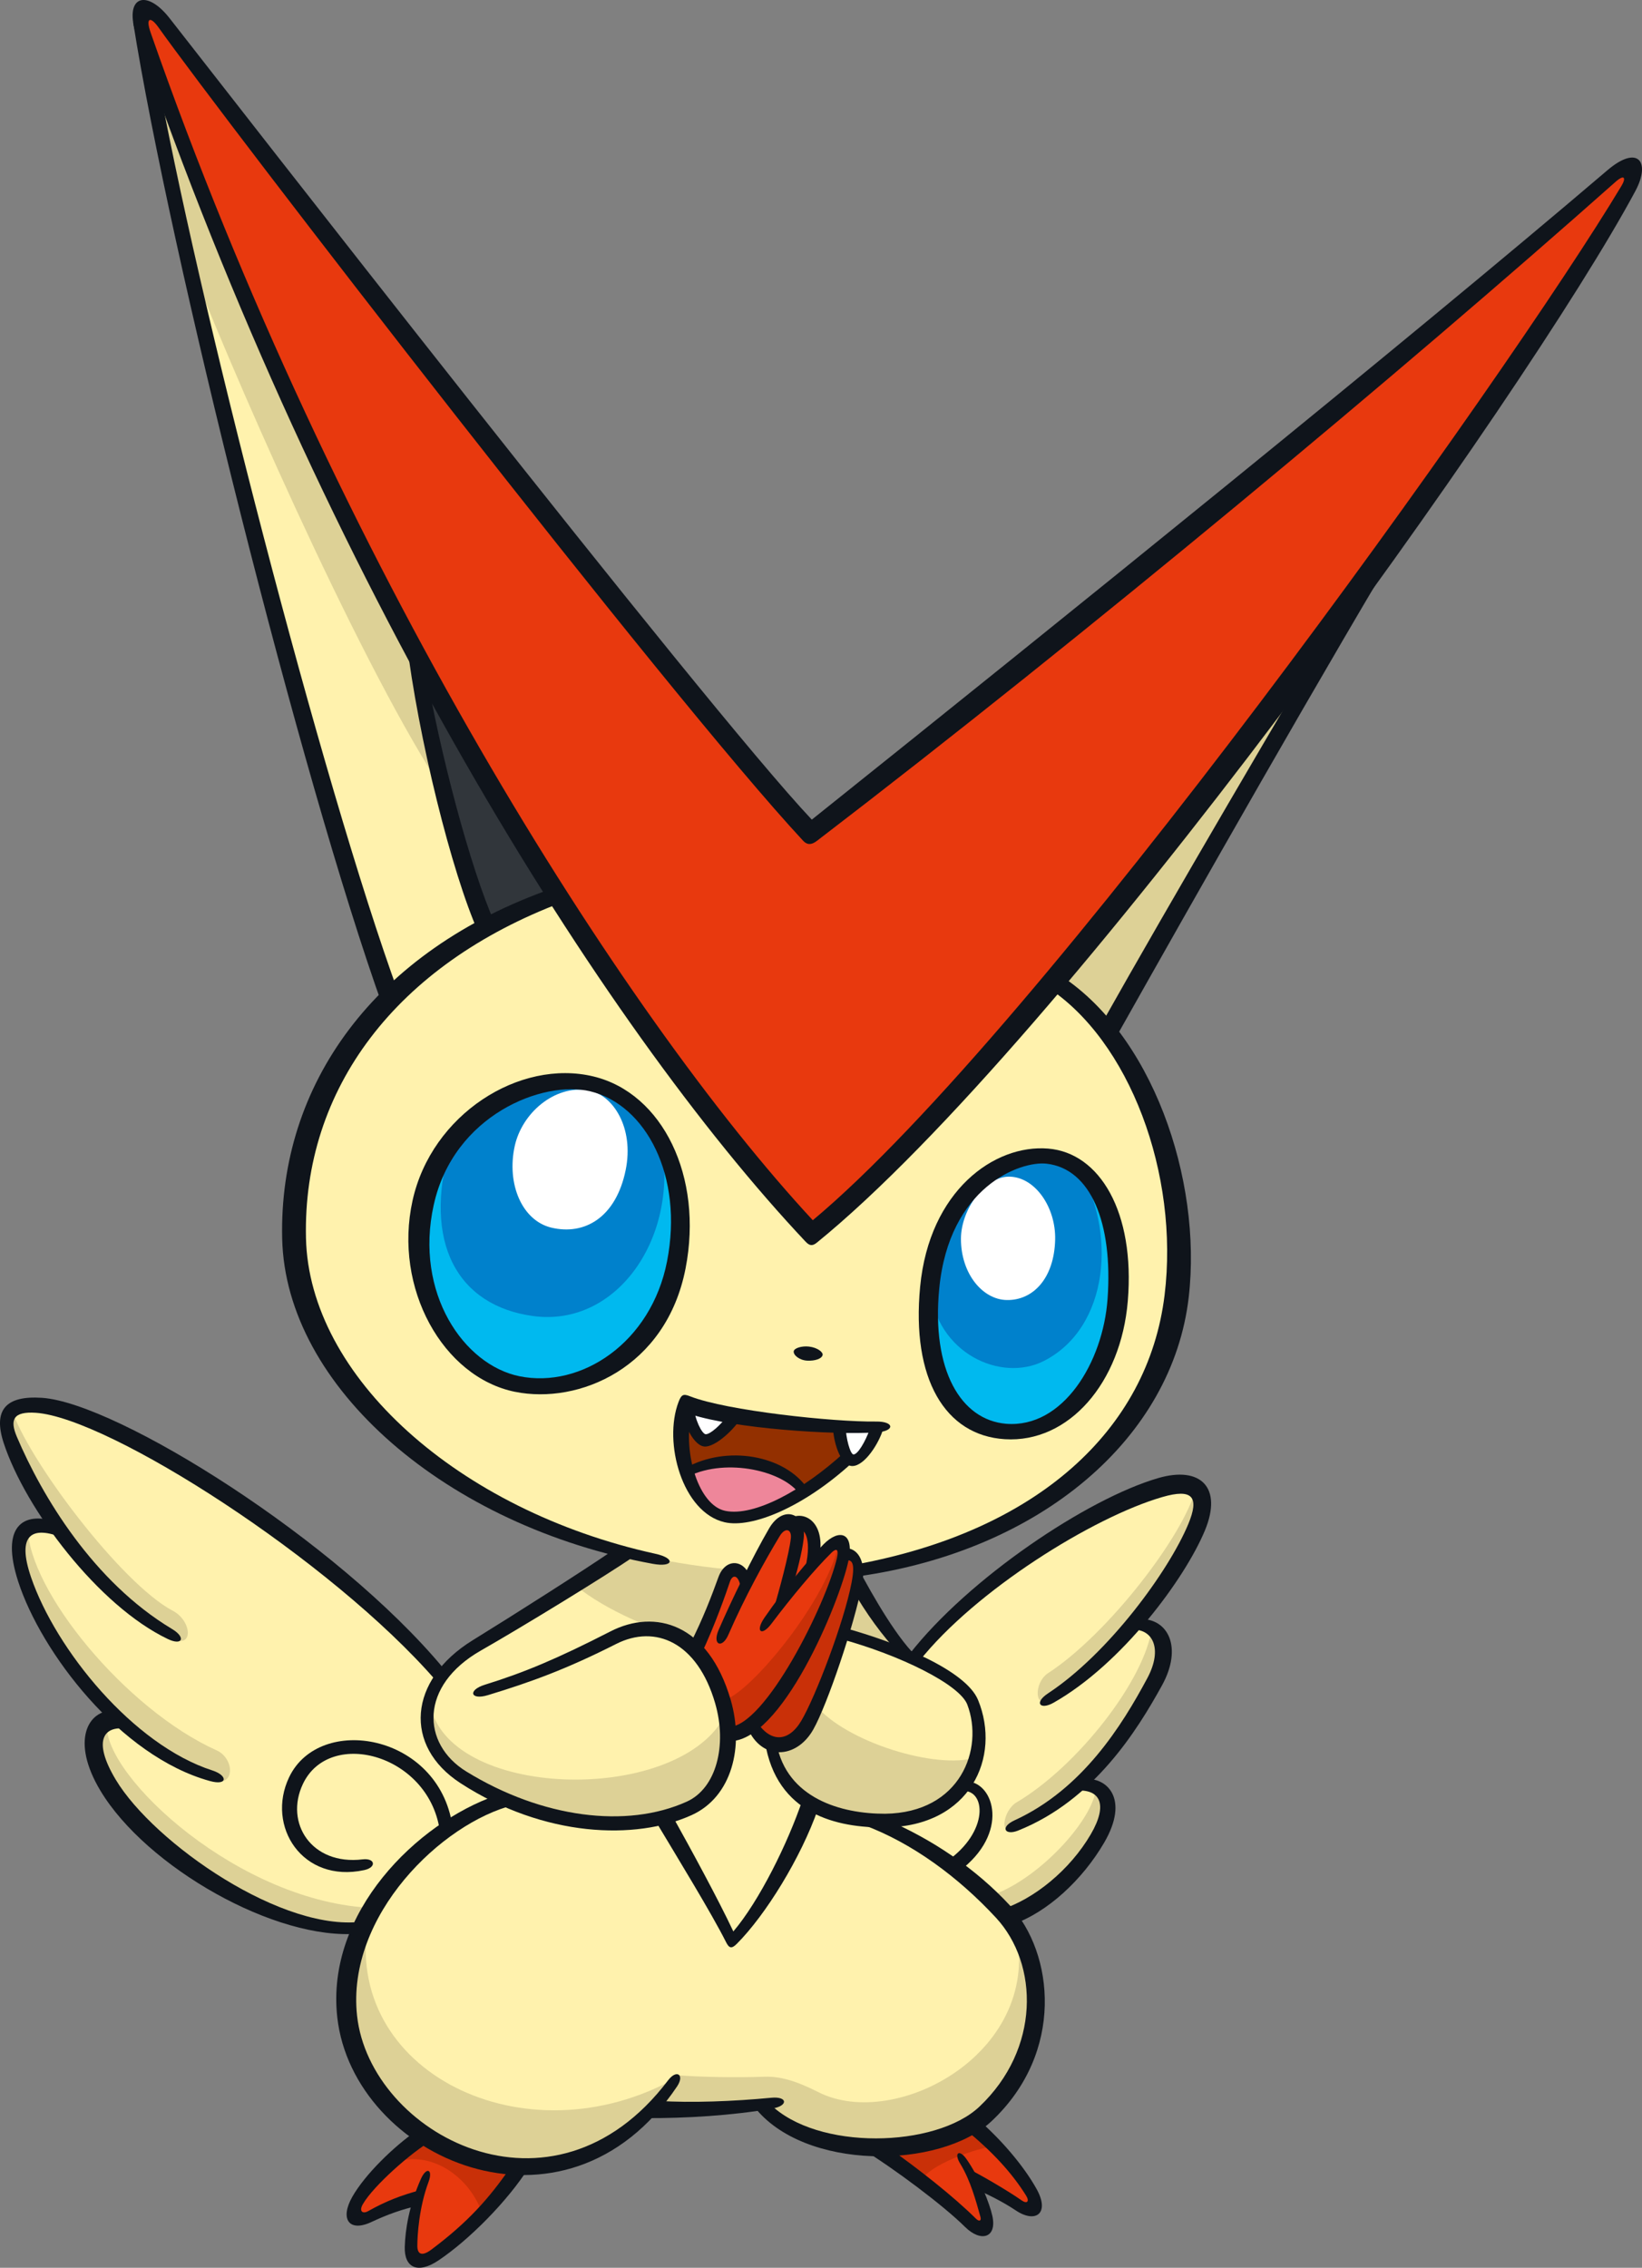 <?xml version="1.0" encoding="UTF-8"?>
<!-- Created with Inkscape (http://www.inkscape.org/) -->
<svg version="1.1" viewBox="0 0 91.665 126.56" xmlns="http://www.w3.org/2000/svg">
 <rect x="0" y="0" width="91.665" height="126.56" fill="#808080" stroke="none"/>
 <g transform="translate(-35.334 -36.154)">
  <path d="m66.388 86.126c-9.122 3.231-15.422 11.323-14.596 20.002 0.668 7.019 9.626 14.907 18.249 16.578-2.139 1.672-6.55 4.434-8.333 5.37-1.782 0.936-2.966 2.823-2.451 4.947 0.356 1.471 2.139 2.763 4.055 3.565-4.955 2.132-9.109 6.797-8.601 12.255 0.569 6.118 10.483 12.047 17.068 4.991 1.917 0.134 4.724 0 6.15-0.267 2.763 3.699 11.944 3.164 14.216-1.604 2.273-4.768 1.381-10.071-7.977-14.171 3.119 0 5.125-1.426 5.571-3.253 0.445-1.827 0.134-3.12-0.267-3.788-0.401-0.668-2.139-1.649-3.61-2.362-1.337-2.05-2.006-3.03-2.763-4.055l0.089-0.58c5.503-0.379 17.354-5.153 17.87-17.358 0.201-4.746-2.139-12.768-6.885-15.508-3.61 4.211-10.183 11.832-13.614 14.105-3.432-3.61-10.738-13.533-14.17-18.866" fill="#fff2ad"/>
  <path d="m94.106 100.67c-3.466-0.373-6.866 3.318-7.041 7.576-0.134 3.253 1.115 7.531 4.323 7.799 3.209 0.267 6.061-3.298 6.328-7.086 0.267-3.788-0.713-7.977-3.61-8.289" fill="#00b9ef"/>
  <path d="m68.436 96.569c-3.022-0.79-8.512 1.827-9.448 6.952-0.936 5.125 2.273 9.492 5.481 9.893 3.209 0.401 8.155-1.783 8.779-7.353 0.624-5.57-1.916-8.735-4.813-9.492" fill="#00b9ef"/>
  <path d="m60.482 100.04c-1.604 5.515 0.435 8.991 4.612 9.559 4.731 0.643 8.246-4.5 7.119-9.96-3.317-5.003-8.929-3.335-11.732 0.401" fill="#0081cc"/>
  <path d="m87.254 108.03c0.355 3.669 3.978 5.281 6.35 4.078 3.66-1.856 4.106-7.266 1.872-10.896-3.446-1.856-7.697 1.39-8.222 6.818" fill="#0081cc"/>
  <path d="m44.491 37.386c-0.873-1.128-1.621-0.724-1.173 0.587 5.242 15.324 18.79 46.787 37.24 67.019 13.923-12.163 41.048-49.038 45.669-58.282 0.535-1.069 0.218-1.625-1.156-0.469-6.296 5.298-35.047 29.527-44.495 36.39-7.932-9.091-26.669-33.077-36.086-45.245" fill="#e8390e"/>
  <path d="m58.748 73.007c0 2.95 2.213 11.749 3.688 14.91 1.475-0.738 2.95-1.423 3.951-1.792-2.265-3.582-5.479-9.062-7.639-13.119" fill="#31363b"/>
  <g fill="#fff2ad">
   <path d="m43.318 37.972c1.712 9.957 9.058 41.107 13.8 53.939 1.157-1.091 3.462-3.021 5.318-3.995-1.42-3.38-3.158-11.135-3.76-15.212-4.679-7.687-13.404-28.02-15.359-34.732"/>
   <path d="m60.028 129.5c-3.486-4.573-21.173-17.72-24.222-14.669-0.498 0.498 0.589 3.849 2.671 6.475-1.856-0.272-2.716 0.634-1.856 3.124 0.86 2.49 3.486 5.885 5.161 7.515-1.63 0.045-1.359 1.909-0.317 3.758 2.4 4.256 9.417 8.149 14.035 8.149 1.222-2.444 4.259-6.201 7.811-7.265-2.877-1.201-5.819-3.872-3.284-7.087"/>
   <path d="m86.196 128.55c2.897-3.577 13.766-11.09 15.937-9.191 0.725 0.634-0.589 4.346-3.169 7.153 2.807 0.317 1.267 4.709-3.215 8.965 2.852-0.091 1.856 4.845-4.12 7.606-1.494-1.539-4.51-4.111-7.462-5.293 2.346 0.222 5.063-0.955 5.606-3.083 0.543-2.128 0.09-3.577-0.408-4.165-0.498-0.589-1.992-1.494-3.169-1.992"/>
  </g>
  <g fill="#e8390e">
   <path d="m74.176 128.12c0.494-1.19 1.393-3.31 1.655-3.862 0.262-0.551 0.842-0.494 1.133 0.233 0.58-1.132 1.248-2.41 1.626-2.903s1.423-0.726 1.248 0.319c-0.174 1.046-0.522 2.671-0.9 3.746 0.988-1.336 2.033-2.526 2.584-2.99 0.552-0.465 1.045-0.61 0.842 0.494-0.203 1.103-2.178 5.951-3.368 7.374-1.19 1.423-2.119 2.351-3.078 2.497 0.117-1.451-0.726-3.745-1.742-4.907"/>
   <path d="m58.877 155.26c-1.371 1.069-3.309 2.941-3.61 3.777-0.301 0.835 0.167 1.136 0.902 0.735 0.735-0.401 1.939-0.769 2.54-0.903-0.367 1.17-0.468 2.273-0.434 2.774 0.033 0.501 0.468 1.003 1.404 0.334 0.936-0.668 3.409-2.774 4.612-4.98-1.404 0-3.91-0.568-5.415-1.738"/>
   <path d="m84.212 156c1.504 1.003 4.312 3.142 5.114 4.011 0.802 0.869 1.303 0.535 0.936-0.434-0.368-0.97-0.468-1.471-0.702-1.905 0.869 0.535 1.939 1.07 2.54 1.504 0.602 0.434 1.237 0.067 0.702-0.769-0.535-0.835-2.173-2.741-3.242-3.743-1.704 1.003-3.342 1.303-5.348 1.337"/>
  </g>
  <path d="m73.544 114.3c1.789 0.921 7.779 1.544 10.625 1.463 0 0.841-0.895 2.358-1.599 1.653-1.382 1.464-4.587 3.632-6.559 3.416-2.223-0.244-3.198-4.255-2.466-6.532" fill="#ee869a"/>
  <g fill="#fff">
   <path d="m82.163 115.76c0.027 0.65 0.46 1.843 0.867 1.87 0.406 0.027 1.029-0.868 1.247-1.816-0.596 0.054-1.436 0.027-2.114-0.054"/>
   <path d="m73.679 114.51c0.081 0.786 0.569 1.87 1.003 1.951 0.434 0.082 1.301-0.732 1.627-1.247-1.003-0.19-1.843-0.406-2.63-0.705"/>
   <path d="m68.167 97c-1.872-0.302-3.695 1.264-4.1 3.12-0.457 2.096 0.401 4.152 2.05 4.546 1.853 0.442 3.601-0.567 4.144-3.209 0.487-2.368-0.713-4.234-2.095-4.457"/>
   <path d="m91.699 101.82c-1.365-0.036-2.72 1.826-2.72 3.473 0 1.943 1.206 3.385 2.553 3.412 1.476 0.03 2.654-1.214 2.706-3.368 0.043-1.776-1.089-3.478-2.539-3.517"/>
  </g>
  <g fill="#ddd196">
   <path d="m45.574 49.886c2.388 6.31 9.55 22.682 14.155 29.845-0.359-2.128-0.773-4.403-0.98-6.679-3.586-6.619-13.722-27.858-15.446-35.443 0.25 2.367 1.517 9.05 2.271 12.277"/>
   <path d="m110.79 69.773c-5.458 7.026-13.542 17.479-16.642 21.136 0.964 0.755 2.126 1.8 3.055 2.845 2.787-4.878 10.452-18.407 13.588-23.981"/>
   <path d="m70.041 122.77c-0.936 0.668-1.916 1.426-2.585 1.872 1.7 1.37 4.294 2.511 6.902 3.17 0.249-0.844 1.151-2.705 1.304-3.281 0.153-0.575 0.237-0.528 0.371-0.795-1.905-0.167-3.509-0.468-5.992-0.966"/>
   <path d="m82.527 127.29c1.051 0.205 2.582 0.732 3.519 1.12-0.777-0.822-2.011-2.651-2.902-3.84-0.21 0.751-0.391 2.04-0.617 2.719"/>
   <path d="m59.336 131.18c0.839 5.374 13.637 5.747 16.401 0.839 0.497 2.796-0.59 5.467-4.659 5.84-4.07 0.373-13.233-1.957-11.742-6.678"/>
   <path d="m81.018 131.49c1.895 2.05 7.02 3.51 8.977 2.671-0.87 1.957-2.516 3.977-6.026 3.603-3.51-0.373-5.343-1.988-5.529-4.256 0.87 0.311 1.895-0.528 2.578-2.019"/>
   <path d="m35.949 114.72c0.936 2.908 6.186 9.838 9.034 11.328 1.06 0.555 1.197 2.166-0.076 1.541-1.972-0.97-10.595-9.76-8.957-12.868"/>
   <path d="m36.881 121.39c0.034 3.518 5.468 10.17 10.554 12.451 1 0.449 1.059 2.123-0.276 1.656-4.139-1.449-9.225-7.191-10.381-10.554-0.38-1.104-0.69-2.966 0.103-3.553"/>
   <path d="m41.295 132.39c-0.172 2.897 7.415 9.968 14.899 10.243-0.31 0.38-0.517 0.863-0.655 1.242-5.932 0.103-12.648-5.138-14.106-7.83-0.897-1.656-1.104-3.242-0.138-3.656"/>
   <path d="m55.903 143.26c-1.538 8.489 8.746 13.604 17.213 8.835-3.833 6.195-11.475 6.037-15.508 2.139-4.016-3.879-3.175-8.066-1.705-10.974"/>
   <path d="m92 143.66c1.696 6.969-6.631 11.454-10.974 9.254-1.25-0.634-2.139-0.893-3.02-0.863-1.612 0.054-3.541 0.022-4.873-0.086-0.568 0.624-1.087 1.454-1.588 1.956 1.671 0.033 5.013-0.134 6.35-0.301 2.373 2.674 8.222 3.443 11.999 0.802 3.777-2.64 4.279-7.52 2.106-10.762"/>
   <path d="m102.1 119.2c-0.687 2.674-4.963 8.192-8.252 10.324-0.825 0.535-0.842 2.218 0.368 1.471 2.457-1.518 10.341-10.024 7.884-11.795"/>
   <path d="m99.641 126.97c-0.361 2.89-4.132 7.75-7.565 9.774-0.726 0.428-1.085 2.046 0.1 1.504 3.722-1.698 10.464-9.471 7.465-11.278"/>
   <path d="m96.533 135.75c0.036 1.735-3.053 5.164-5.727 6.139 0.361 0.434 0.43 0.691 0.812 1.233 3.397-0.867 7.228-6.433 4.915-7.372"/>
  </g>
  <path d="m73.738 118.21c2.03-0.669 4.947-0.668 6.563 1.135 0.909-0.501 1.884-1.383 2.372-1.831-0.211-0.474-0.474-1.291-0.474-1.805-1.291-0.04-4.216-0.211-5.954-0.566-0.329 0.632-1.226 1.449-1.568 1.357-0.342-0.092-0.935-1.212-1.12-1.778-0.211 0.948 0.011 2.659 0.182 3.489" fill="#933000"/>
  <path d="m75.723 131.02c1.226-0.134 5.593-5.215 6.417-8.601 0.312 0.156 0.424 0.602 0.089 1.582-0.334 0.98-3.365 8.623-6.262 9.024 0.045-0.513 0-1.426-0.245-2.005" fill="#c93008"/>
  <path d="m79.711 121.19c0.646-0.245 1.27 0.312 1.047 2.117l-1.693 2.095c0.468-1.471 0.98-3.921 0.646-4.211" fill="#e8390e"/>
  <g fill="#c93008">
   <path d="m77.193 132.53c0.78 1.025 2.808 1.403 3.52-0.647 0.713-2.05 2.385-6.952 2.451-7.776 0.067-0.825-0.209-1.191-0.673-1.264-0.887 3.157-3.049 7.971-5.299 9.686"/>
   <path d="m57.306 156.83c2.159-0.728 4.279 0.866 4.956 2.871 0 0 0.535-0.301 1.996-2.554-1.086-0.117-4.245-0.886-5.381-1.839-0.468 0.401-0.986 0.986-1.571 1.521"/>
   <path d="m90.973 155.93c-1.034 0.017-3.869 1.113-4.111 1.839-0.067 0.201-1.081-0.856-2.42-1.602 1.577-0.17 4.001-0.78 5.306-1.526 0.255 0.254 0.971 0.899 1.225 1.289"/>
  </g>
  <g fill="#0f141b">
   <path d="m43.745 37.978c10.326 29.561 26.321 54.799 36.963 66.274 12.678-10.577 38.796-47.141 45.141-57.718 0.279-0.464 0.167-0.671-0.334-0.226-11.89 10.554-29.538 25.26-44.578 36.774-0.321 0.246-0.556 0.22-0.769-0.008-7.631-8.208-32.231-40.116-35.997-45.405-0.431-0.605-0.726-0.549-0.426 0.309m36.57 67.48c-11.433-12.142-26.853-36.83-37.347-67.271-0.762-2.211 0.492-2.723 1.83-1.02 2.817 3.587 29.806 38.327 35.855 44.729 13.887-11.104 33.15-26.638 44.403-36.231 1.726-1.472 2.444-0.476 1.571 1.153-6.049 11.292-31.897 47.478-45.695 58.687-0.246 0.199-0.412 0.17-0.616-0.048"/>
   <path d="m66.715 86.508c-9.271 3.496-14.486 10.417-14.3 18.738 0.172 7.705 8.476 15.196 19.51 17.621 1.146 0.252 1.009 0.772-0.148 0.56-11.486-2.099-20.506-9.851-20.691-18.161-0.19-8.543 5.118-16.05 15.12-19.543z"/>
   <path d="m94.357 90.481c5.275 3.28 8.1 11.48 7.338 18.066-0.908 7.846-8.218 14.134-18.443 15.577-0.074 0.011-0.181-0.655-0.102-0.669 10.047-1.862 16.273-7.466 17.197-15.025 0.824-6.746-1.95-14.228-6.596-17.214z"/>
   <path d="m114.48 64.83c-5.116 8.471-12.349 21.224-16.985 29.462l-0.745-0.859c4.042-7.179 10.045-17.405 14.865-25.519z"/>
   <path d="m62.037 88.181c-1.484-3.318-3.36-10.864-4.02-16.354l1.036 1.412c0.804 4.818 2.542 11.391 3.904 14.436z"/>
   <path d="m56.725 92.389c-4.6-12.8-11.932-42.204-13.959-54.997l1.255 2.441c2.246 12.695 9.307 40.088 13.555 51.729z"/>
   <path d="m59.546 103.4c-1.087 4.927 1.687 8.929 4.788 9.559 3.425 0.695 7.349-1.851 8.239-6.417 0.929-4.769-1.19-8.733-4.286-9.484-2.631-0.638-7.63 1.311-8.74 6.342m4.537 10.428c-4.021-0.817-6.8-5.779-5.719-10.674 1.059-4.801 5.969-7.927 10.107-6.924 3.851 0.934 6.132 5.586 5.134 10.711-1.083 5.557-5.969 7.606-9.522 6.886"/>
   <path d="m81.258 111.76c0.021-0.143-0.279-0.401-0.763-0.457-0.407-0.047-0.833 0.088-0.852 0.267-0.023 0.209 0.315 0.495 0.752 0.518 0.435 0.023 0.83-0.106 0.864-0.328"/>
   <path d="m87.767 108.07c-0.437 4.544 1.199 7.326 3.732 7.541 3.175 0.258 5.412-3.426 5.665-6.969 0.303-4.24-0.939-7.264-3.401-7.545-1.463-0.167-5.448 1.275-5.996 6.973m3.665 8.402c-3.342-0.206-5.225-3.377-4.731-8.51 0.516-5.363 4.144-7.955 7.146-7.708 2.888 0.237 4.858 3.554 4.446 8.511-0.379 4.559-3.295 7.926-6.861 7.707"/>
   <path d="m82.9 117.79c-2.699 2.473-5.592 3.666-7.112 3.317-2.365-0.543-3.441-4.454-2.572-6.718 0.155-0.403 0.258-0.465 0.643-0.31 2.042 0.802 8.013 1.438 10.378 1.407 1.035-0.013 1.074 0.537 0.038 0.605-2.47 0.16-7.94-0.221-10.358-1.001-0.458 2.2 0.427 5.075 1.905 5.381 1.628 0.337 4.378-1.178 6.618-3.234z"/>
   <path d="m74.643 116.88c-0.512-0.051-1.071-1.027-1.209-1.915l0.634-0.348c0.032 0.741 0.457 1.562 0.657 1.577 0.251 0.018 0.85-0.522 1.227-1.048l0.77 0.096c-0.297 0.573-1.442 1.702-2.079 1.638"/>
   <path d="m82.926 117.97c-0.718 0.011-1.096-1.516-1.086-2.181l0.709 4.4e-4c0 0.599 0.25 1.532 0.433 1.533 0.23 2e-3 0.647-0.673 0.93-1.463l0.733 0.021c-0.235 0.819-1.041 2.078-1.72 2.089"/>
   <path d="m70.809 122.96c-1.664 1.142-6.4 4.036-8.628 5.305-3.44 1.958-3.326 5.209-0.814 6.753 4.228 2.599 8.955 3.196 12.308 1.68 1.645-0.744 2.265-3.142 1.58-5.498-0.99-3.398-3.332-4.409-5.524-3.301-2.784 1.41-4.771 2.131-7.161 2.857-0.978 0.297-1.143-0.28-0.166-0.583 2.189-0.678 4.027-1.447 7.01-2.975 2.491-1.277 5.469-0.442 6.71 3.819 0.757 2.601 0.076 5.413-2.181 6.434-3.105 1.405-8.218 1.256-12.906-1.786-3.18-2.063-2.935-5.744 0.691-7.977 2.206-1.359 6.191-3.892 7.845-5.027z"/>
   <path d="m76.714 124.92c-0.111-0.917-0.483-0.947-0.637-0.48-0.178 0.532-0.819 2.398-1.619 4.078l-0.591-0.632c0.685-1.337 1.203-2.69 1.571-3.71 0.388-1.076 1.407-1.002 1.755-0.067z"/>
   <path d="m78.463 126.17c0.39-1.313 0.925-3.315 1.019-4.161 0.059-0.528-0.317-0.633-0.618-0.134-0.836 1.387-1.939 3.376-2.869 5.511-0.345 0.794-0.909 0.576-0.547-0.261 0.725-1.674 1.911-4.114 2.825-5.681 0.789-1.352 2.082-0.83 1.928 0.564-0.086 0.769-0.373 1.855-0.678 2.91z"/>
   <path d="m76.015 132.53c2.022 0 5.434-6.84 6.041-9.425 0.128-0.547-0.062-0.535-0.301-0.301-0.919 0.903-2.223 2.463-3.351 3.96-0.564 0.748-0.925 0.438-0.393-0.333 1.142-1.654 2.524-3.309 3.3-4.095 0.861-0.872 1.726-0.687 1.39 0.909-0.495 2.35-3.751 10.203-6.695 10.079z"/>
   <path d="m80.218 123.93c0.504-1.788 0.04-2.615-0.342-2.344l-0.556-0.625c0.797-0.599 2.16 0.044 1.743 2.166z"/>
   <path d="m82.441 122.56c0.752-0.083 1.27 0.697 1.019 2.005-0.432 2.262-1.946 6.739-2.729 8.115-0.947 1.664-2.893 1.736-3.673-0.113l0.503-0.365c0.765 1.22 1.787 1.196 2.506-0.017 0.781-1.315 2.382-5.489 2.806-7.707 0.232-1.214-0.023-1.275-0.334-1.248z"/>
   <path d="m78.689 133.48c0.579 3.025 3.585 3.902 6.058 3.894 4.212-0.053 5.527-3.615 4.587-6.091-0.42-1.109-3.718-2.758-7.136-3.685l0.251-0.602c3.008 0.825 6.81 2.379 7.487 4.033 1.304 3.188-0.439 7.049-5.169 7.108-2.689 0.034-6.094-0.721-6.73-4.79z"/>
   <path d="m85.473 128.37c-0.837-0.877-1.823-2.217-2.535-3.492l0.27-1.264c0.872 1.651 2.307 4.147 3.455 5.135z"/>
   <path d="m81.004 137.09c-0.957 2.747-2.94 5.946-4.536 7.542-0.289 0.289-0.428 0.256-0.602-0.092-0.794-1.588-2.734-4.751-3.954-6.79l0.952-0.267c1.012 1.812 2.59 4.713 3.409 6.46 1.438-1.689 3.032-4.894 3.869-7.37z"/>
   <path d="m63.999 136.89c-3.994 1.003-9.342 6.161-8.732 11.756 0.718 6.577 10.896 12.144 17.366 3.602 0.478-0.63 0.936-0.306 0.495 0.35-6.253 9.306-18.084 3.996-18.965-3.86-0.657-5.863 4.468-10.854 8.866-12.383z"/>
   <path d="m72.096 153.4c1.829 0.116 4.177 0.027 6.294-0.176 0.916-0.088 0.962 0.448 0.058 0.604-2.253 0.389-4.819 0.547-7.128 0.533z"/>
   <path d="m78.305 153.56c2.638 2.632 9.263 2.468 11.707 0.159 3.396-3.21 3.324-7.948 0.919-10.545-2.074-2.24-4.665-4.175-7.428-5.189l1.345-0.267c2.522 1.083 4.959 2.717 6.869 4.779 2.453 2.649 3.069 8.192-1.036 12.041-2.858 2.68-10.478 2.791-13.269-0.844z"/>
   <path d="m58.699 159.25c-0.874 0.173-1.777 0.507-2.63 0.908-1.249 0.588-1.772-0.165-1.069-1.404 0.702-1.236 2.29-2.791 3.61-3.704l0.836 0.557c-1.124 0.643-3.255 2.518-3.855 3.554-0.238 0.412 2e-3 0.555 0.288 0.394 0.995-0.559 1.829-0.884 2.954-1.185z"/>
   <path d="m64.843 157.14c-1.19 1.87-3.326 4.019-5.03 5.161-1.178 0.789-1.915 0.387-1.883-0.747 0.028-0.997 0.245-2.317 0.897-3.793 0.311-0.703 0.696-0.55 0.427 0.17-0.533 1.432-0.622 2.994-0.622 3.557 0 0.476 0.259 0.602 0.78 0.212 2.027-1.516 3.223-2.849 4.434-4.612z"/>
   <path d="m84.803 155.92c1.733 1.214 3.755 2.802 5.016 4.055 0.168 0.167 0.313 0.133 0.248-0.101-0.239-0.851-0.547-2.025-1.132-2.977-0.364-0.593-0.051-0.826 0.349-0.256 0.744 1.061 1.297 2.494 1.446 3.167 0.277 1.243-0.641 1.498-1.522 0.625-1.202-1.192-3.942-3.249-5.842-4.412z"/>
   <path d="m89.313 157.15c0.735 0.357 2.285 1.262 3.049 1.799 0.313 0.22 0.455 0.057 0.254-0.264-0.806-1.29-1.887-2.457-3.405-3.7l0.732-0.539c1.288 1.113 2.551 2.595 3.259 3.87 0.756 1.359-0.049 1.939-1.158 1.198-0.766-0.512-1.66-0.947-2.284-1.206z"/>
   <path d="m59.676 129.95c-5.841-6.728-18.256-14.67-22.34-14.952-1.251-0.083-1.471 0.373-1.062 1.337 1.412 3.323 4.264 8.091 8.669 10.732 0.779 0.467 0.581 0.949-0.24 0.557-3.897-1.861-7.951-7.264-9.157-10.921-0.616-1.867 0.111-2.677 2.139-2.54 4.185 0.289 16.444 7.932 22.416 15.107z"/>
   <path d="m38.873 121.99c-1.752-0.718-2.627-0.214-1.805 2.189 1.381 4.031 5.699 9.358 10.12 10.779 0.871 0.28 0.865 0.865-0.134 0.591-5.022-1.378-9.436-7.203-10.706-11.139-0.992-3.074 0.256-3.919 2.095-3.342z"/>
   <path d="m42.575 132.66c-1.45-0.288-2.117 0.582-0.777 2.816 2.118 3.53 9.426 8.636 13.927 7.893l-0.348 0.693c-4.633 0.425-11.884-3.718-14.439-7.977-1.676-2.795-0.681-4.51 0.726-4.462z"/>
   <path d="m59.905 138.48c-0.488-4.383-6.155-5.954-7.662-2.766-1.031 2.178 0.484 4.548 3.329 4.207 0.713-0.086 0.797 0.447 0.095 0.598-3.452 0.746-5.495-2.448-4.193-5.181 1.7-3.565 8.339-2.429 9.113 2.695z"/>
   <path d="m86.093 128.48c3.294-4.226 9.922-8.684 13.903-9.84 2.361-0.683 3.603 0.521 2.599 2.933-1.117 2.682-4.612 7.434-8.447 9.606-0.746 0.422-1.11 6e-3 -0.306-0.524 3.384-2.228 6.742-6.838 7.826-9.441 0.635-1.524 0.242-2.006-1.454-1.512-3.855 1.119-10.431 5.205-13.582 9.177z"/>
   <path d="m98.964 126.51c1.571-0.05 2.415 1.571 1.234 3.71-1.385 2.508-3.801 6.408-8.033 8.095-0.732 0.291-1.026-0.193-0.189-0.576 3.779-1.733 5.985-5.276 7.407-7.93 0.886-1.653 0.306-2.827-0.973-2.703z"/>
   <path d="m91.206 142.73c1.849-0.584 3.858-2.216 5.022-4.211 0.99-1.698 0.506-2.549-0.869-2.432l0.527-0.647c1.248-0.111 2.512 1.103 1.091 3.543-1.204 2.067-3.172 3.9-5.112 4.565z"/>
   <path d="m89.335 135.57c1.507 0.082 2.371 2.897-0.451 5.007l-0.695-0.55c2.365-1.641 2.196-4.013 0.861-3.927z"/>
   <path d="m79.988 119.56c-0.896-1.319-4.063-2.054-6.197-1.029-0.188 0.091-0.369-0.35-0.187-0.453 2.302-1.293 5.538-0.725 6.818 1.159 0.118 0.173-0.362 0.431-0.435 0.323"/>
  </g>
 </g>
</svg>
